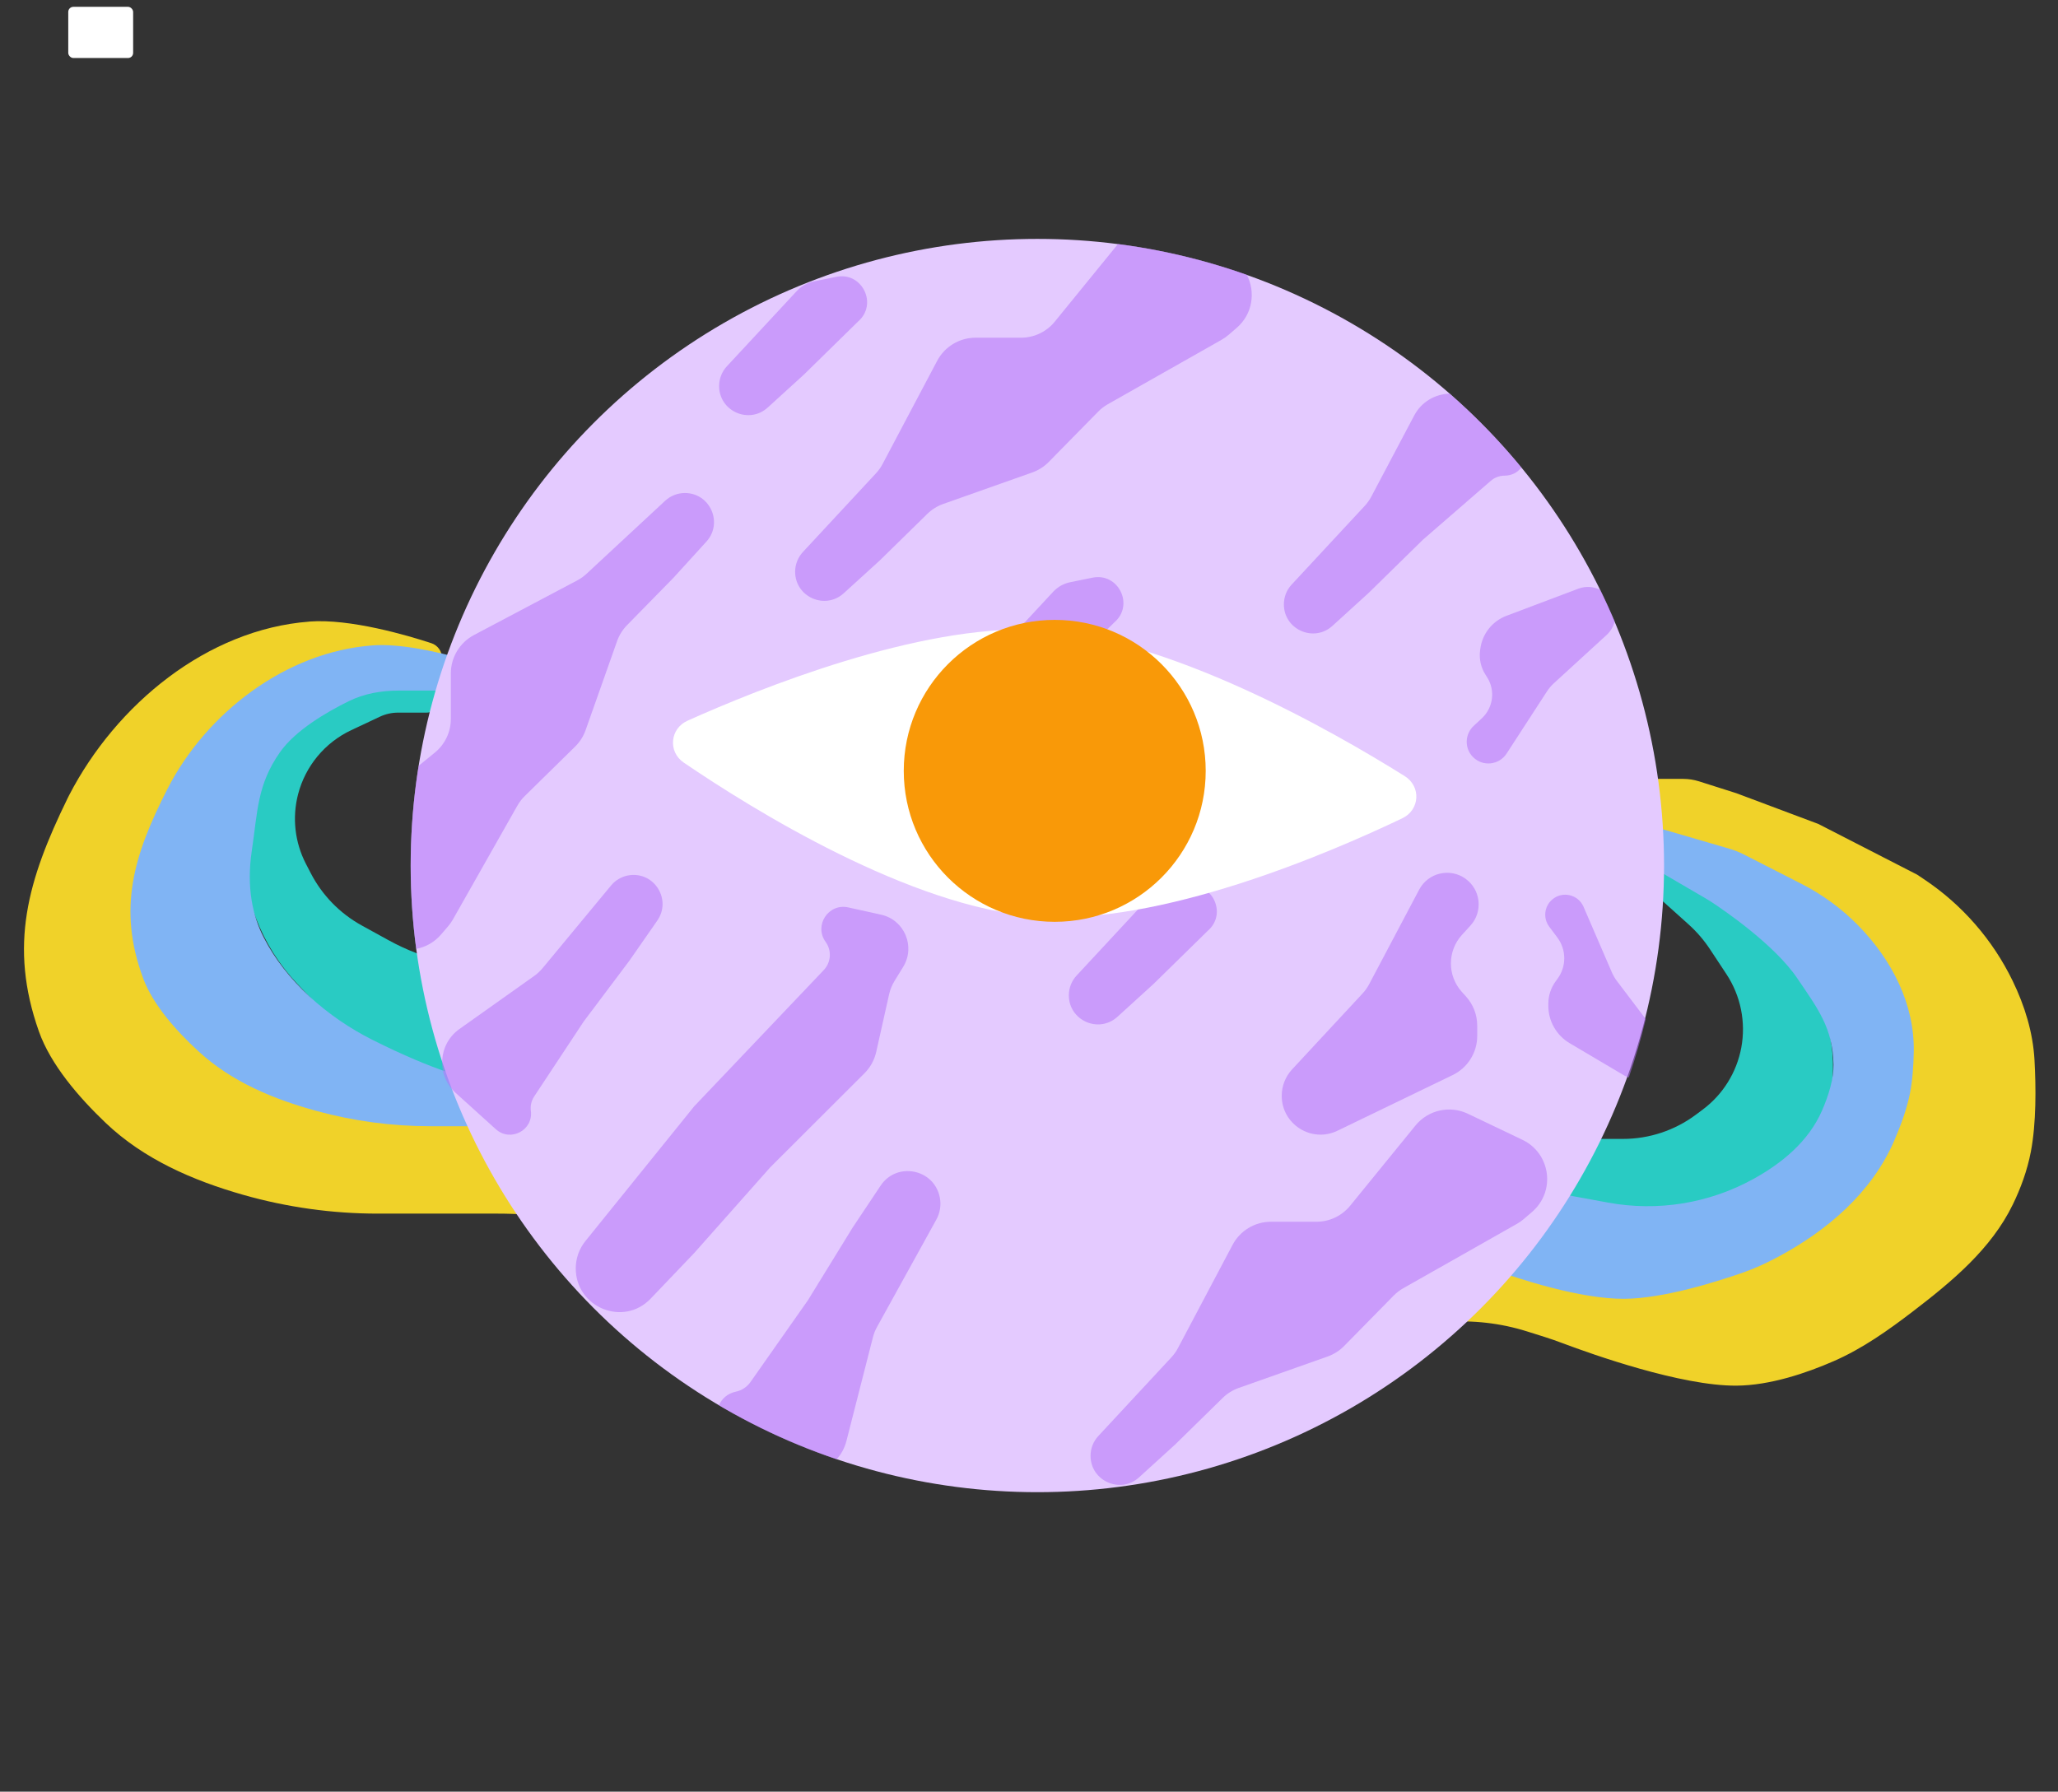 <?xml version="1.0" encoding="UTF-8"?>
<svg id="Layer_1" data-name="Layer 1" xmlns="http://www.w3.org/2000/svg" viewBox="0 0 1206 1050">
  <rect x="0" y="0" width="1206" height="1050" fill="#333333" stroke="none"/>
  <defs>
    <style>
      .cls-1, .cls-2 {
        fill: #b373f8;
        opacity: .54;
      }

      .cls-3 {
        fill: #f0d229;
      }

      .cls-4 {
        fill: #80b4f4;
      }

      .cls-5 {
        fill: #f99908;
      }

      .cls-2 {
        fill-rule: evenodd;
      }

      .cls-6 {
        fill: #fff;
      }

      .cls-7 {
        fill: #29cbc3;
      }

      .cls-8 {
        fill: #e4caff;
      }
    </style>
  </defs>
  <path class="cls-3" d="M181.25,364.26c23.91-1.83,57.61,8.12,71.48,12.66,3.83,1.25,6.34,4.84,6.34,8.87,0,5.85-5.18,10.33-10.97,9.5l-47.87-6.91c-12.25-1.77-24.76.88-34.76,8.16-15.17,11.03-37.34,28.7-48.15,44.82-15.79,23.54-31.06,61.74-30.03,90.67.56,15.65,6.48,31.26,13.59,44.58,14.09,26.41,31.26,39.26,58.54,51.57,32.98,14.88,77.6,27.44,113.78,27.44h29.61c34.32,0,68.2,7.75,99.11,22.66,12.68,6.12,24.76,13.39,36.09,21.73l6.99,5.15c24.15,17.77,50.66,32.08,78.77,42.52l21.55,8,19.39,5.79c32.68,9.76,67.5,9.76,100.18,0,12.88-3.85,25.28-9.17,36.95-15.86l14.52-8.32c29.44-16.88,63.79-23.1,97.28-17.61,7.89,1.29,15.94,1.69,23.71,3.56,6.11,1.47,12.74,3.83,19.38,6.63,32.79,13.81,66.93,25.81,102.51,25.81h2.3c19.58,0,39-3.38,57.43-10l4.64-1.67c22.05-7.92,41.92-20.92,58-37.95l2.63-2.79c9.87-10.45,17.89-22.5,23.72-35.63l2.49-5.6c8.45-19.05,11.12-40.16,7.68-60.71-3-17.89-10.6-34.82-21.93-48.98-7.54-9.43-16.68-17.57-26.92-23.97l-10.45-6.53c-9.9-6.19-20.38-11.39-31.3-15.55l-36.41-13.85-24.93-6.64c-6.54-1.74-11.08-7.66-11.08-14.42,0-8.24,6.68-14.93,14.93-14.93h16.24c3.21,0,6.39.49,9.45,1.47l21.8,6.93,48.01,18,57.86,29.69,4.18,2.79c22.26,14.87,40.15,35.41,51.84,59.49,7.08,14.58,11.91,30.21,12.81,46.4.88,15.92,1.07,36.79-2.12,53.62-2.13,11.22-6.07,21.73-10.55,30.96-12.66,26.1-35.57,45.1-58.6,62.74-14.53,11.12-29.52,21.76-46.28,29.09-15.92,6.96-37.32,14.28-57.14,14.41-32.38.22-84.73-18.44-101.49-24.75-3.59-1.35-7.18-2.63-10.84-3.78l-10.29-3.24c-31.46-9.9-65.52-7.23-95.05,7.45-4.79,2.38-9.41,5.06-13.94,7.91-15.22,9.57-53.15,32.29-82.19,40.14-48.4,13.09-79.24,12.15-127.85,0-27.64-6.91-63.19-26.13-81.82-36.91-8.53-4.94-16.69-10.43-24.73-16.14l-37.73-26.84c-22.23-15.81-46.99-27.74-73.22-35.28-21.65-6.22-44.07-9.38-66.6-9.38h-70.37c-26.66,0-53.2-3.7-78.85-11-29.62-8.43-58.34-20.93-80.64-42.17-15.77-15.01-32.24-34.16-39.12-53.58-17.78-50.26-6.59-88.76,16.68-136.4.33-.68.67-1.35,1.02-2.04,27.57-53.28,80.9-97.17,140.72-101.75Z"/>
  <path class="cls-7" d="M552.23,718.64c-30.11-7.41-70.91-31.21-80.7-37.08-1.46-.87-2.88-1.79-4.3-2.72l-11.86-7.81c-21.32-14.03-46.29-21.51-71.82-21.51-6.4,0-12.8-.47-19.13-1.41l-58.3-8.63c-13.27-1.96-26.36-5.01-39.13-9.11l-22.16-7.11c-24.84-7.97-47.27-22.07-65.22-40.99l-5.37-5.67c-10.57-11.14-18.83-24.27-24.29-38.62l-1.31-3.43c-8.02-21.06-9.06-44.15-2.96-65.84l2.65-9.43c6.31-22.45,21.78-41.21,42.61-51.68l12.77-6.41c6.89-3.46,14.67-4.72,22.3-3.61l25.11,3.66c4.05.59,7.05,4.06,7.05,8.15,0,4.55-3.69,8.24-8.24,8.24h-16.67c-3.66,0-7.28.81-10.59,2.36l-16.83,7.91c-15.48,7.28-26.91,21.08-31.18,37.65-3.51,13.66-1.88,28.13,4.6,40.66l2.83,5.47c6.7,12.96,17.1,23.64,29.88,30.67l15.72,8.65c10.52,5.79,21.78,10.12,33.47,12.88l12.54,2.96c19.56,4.61,39.78,5.76,59.73,3.38,22.72-2.7,45.76-.84,67.75,5.48l16.86,4.84c23.31,6.7,45.55,16.64,66.09,29.53l24.03,15.08c12.05,7.56,24.93,13.72,38.39,18.34l1.65.57c27.24,9.36,56.35,11.98,84.82,7.65,9.51-1.45,18.9-3.66,28.05-6.62l17.69-5.72c21.25-6.87,41.66-16.27,62.94-23.05,9.17-2.92,19.02-5.19,27.49-5.19,21.83,0,52.85,15.09,57.82,17.58.47.24.92.46,1.38.7l47.58,24.3c17.69,9.03,37.26,13.74,57.12,13.74h17.96c15.4,0,30.4-4.98,42.74-14.19l4.01-2.99c11.84-8.83,19.91-21.8,22.61-36.32,2.78-14.95-.35-30.4-8.73-43.09l-9.58-14.51c-3.57-5.41-7.82-10.34-12.65-14.68l-22.19-19.95c-1.96-1.77-3.08-4.28-3.08-6.92,0-6.29,6.1-10.76,12.1-8.88l16.33,5.14c2.71.85,5.24,2.23,7.42,4.05l36.84,30.66c15.91,13.25,27.4,31.03,32.93,50.99l1,3.63c6.42,23.17,3.55,47.93-8,69.02-10.19,18.6-26.39,33.39-46.69,39.51-16.21,4.89-35.96,9.62-51.93,9.72-26.89.18-64.29-12.61-79-18.06-4.23-1.57-8.44-3.16-12.7-4.66l-50.32-17.62c-20.23-7.08-42.12-7.96-62.85-2.51-11.22,2.95-21.85,7.72-31.84,13.61-16.09,9.48-42.21,23.67-63.1,29.24-42.44,11.31-69.49,10.49-112.12,0Z"/>
  <path class="cls-4" d="M218.31,378.22c16.59-1.22,38.72,3.96,52.68,7.91,6.55,1.85,8.81,9.7,4.51,14.97-1.86,2.28-4.65,3.61-7.6,3.61h-34.39c-10.05,0-20.05,1.75-29.07,6.18-12.86,6.32-31.32,17.02-40.38,29.95-13.4,19.12-13.04,34.54-16.51,57.8-3.22,21.64.6,38.17,6.87,50.5,13.23,26.01,37.81,47.19,63.89,60.28,18.5,9.29,32.91,15.12,43.49,18.76,14.72,5.08,30.33,6.35,45.88,7.1l91.68,4.4c14.46.69,34.43,5.61,46.28,13.93,22.58,15.88,40.91,28.04,66.92,37.28l14.71,5.22c38.54,11.02,79.39,11.02,117.92,0l4.58-1.44c37.76-11.87,73.76-34.68,113.34-34.68s75.92,21.79,114.23,31.57l17.85,4.56,47.23,8.66c28.95,5.31,58.84.49,84.66-13.63,17.19-9.4,32.77-22.3,40.61-40.26,3.83-8.77,6.88-18.49,6.74-27.02-.35-21.48-9.27-32.89-21.23-50.57-13.38-19.8-43.39-40.19-50.4-44.79-.99-.65-2-1.26-3.02-1.86l-42.98-25.08c-3.1-1.81-5.01-5.13-5.01-8.72,0-6.73,6.46-11.58,12.93-9.69l48.74,14.22c2.9.85,5.72,1.97,8.41,3.34l33.99,17.35c12.3,6.28,23.49,14.51,33.16,24.38,19.6,20.02,32.98,45.96,32.46,73.97-.16,8.51-.79,17.04-2.23,24.32-1.73,8.73-5.17,18.37-9.2,27.7-13.16,30.44-39.17,52.73-68.44,68.32-6.41,3.41-12.99,6.49-19.84,8.89-15.86,5.56-46.97,15.35-69.97,15.5-25.99.17-62.13-11.83-76.4-16.98-4.12-1.49-8.22-3-12.37-4.41l-48.71-16.58c-19.56-6.66-40.64-7.48-60.66-2.37-10.92,2.79-21.29,7.33-31.08,12.93-15.58,8.92-40.75,22.19-60.88,27.4-41.07,10.63-67.24,9.87-108.49,0-23.43-5.61-53.55-21.18-69.37-29.94-7.28-4.03-14.26-8.52-21.14-13.21l-31.42-21.39c-19.21-13.08-40.45-22.89-62.85-29.05-18.24-5.01-37.06-7.55-55.98-7.55h-60.39c-22.4,0-44.7-2.98-66.31-8.87-25.3-6.89-49.93-17.12-69.26-34.85-13.2-12.11-26.86-27.44-32.61-42.98-15.09-40.82-5.59-72.09,14.15-110.78,23-45.07,69.81-80.59,120.28-84.29Z"/>
  <circle class="cls-8" cx="607.9" cy="507.24" r="367.24"/>
  <path class="cls-2" d="M243.88,556.08c-2.12-15.98-3.22-32.28-3.22-48.84,0-19.88,1.58-39.39,4.62-58.42l9.54-7.77c5.94-4.83,9.38-12.09,9.38-19.74v-26.66c0-9.43,5.22-18.09,13.56-22.5l60.49-32c1.97-1.04,3.79-2.33,5.42-3.85l46.11-42.82c3.15-2.92,7.28-4.55,11.58-4.55,14.78,0,22.53,17.55,12.59,28.48l-19.27,21.17-27.24,27.8c-2.6,2.65-4.58,5.84-5.82,9.33l-18.44,52.15c-1.29,3.65-3.4,6.96-6.16,9.67l-29.53,29.01c-1.69,1.66-3.14,3.55-4.31,5.61l-37.75,66.65c-.82,1.44-1.77,2.8-2.85,4.05l-4.11,4.79c-4.01,4.67-9.19,7.44-14.59,8.44Z"/>
  <path class="cls-1" d="M576.16,390.96l41.04-44.19c2.64-2.84,6.11-4.79,9.91-5.56l13.1-2.67c15.17-3.09,24.57,15.98,12.87,26.13l-31.82,31.19-21.17,19.27c-10.93,9.95-28.48,2.19-28.48-12.59,0-4.3,1.62-8.43,4.55-11.58Z"/>
  <path class="cls-1" d="M630.9,571.71l41.04-44.19c2.64-2.84,6.11-4.79,9.91-5.56l13.1-2.67c15.17-3.09,24.57,15.98,12.87,26.13l-31.82,31.19-21.17,19.27c-10.93,9.95-28.48,2.19-28.48-12.59,0-4.3,1.62-8.43,4.55-11.58Z"/>
  <path class="cls-2" d="M655.14,143.01l-37.06,45.52c-4.83,5.94-12.09,9.38-19.74,9.38h-26.66c-9.43,0-18.09,5.22-22.5,13.56l-32,60.49c-1.04,1.97-2.33,3.79-3.85,5.42l-42.82,46.11c-2.92,3.15-4.55,7.28-4.55,11.58,0,14.78,17.55,22.53,28.48,12.59l21.17-19.27,27.8-27.24c2.65-2.6,5.84-4.58,9.33-5.82l52.15-18.44c3.65-1.29,6.96-3.4,9.67-6.16l29.01-29.53c1.66-1.69,3.55-3.14,5.61-4.31l66.65-37.75c1.44-.82,2.8-1.77,4.05-2.85l4.79-4.11c9.52-8.19,11.16-21.21,5.95-31.18-24.1-8.54-49.36-14.64-75.48-18Z"/>
  <path class="cls-1" d="M791.2,706.61l38.27-47.01c7.42-9.11,20.11-11.96,30.71-6.9l31.98,15.28c16.59,7.93,19.57,30.29,5.62,42.28l-4.79,4.11c-1.25,1.08-2.61,2.03-4.05,2.85l-66.65,37.75c-2.06,1.17-3.95,2.62-5.61,4.31l-29.01,29.53c-2.71,2.76-6.02,4.87-9.67,6.16l-52.15,18.44c-3.5,1.24-6.68,3.22-9.33,5.82l-27.8,27.24-21.17,19.27c-10.93,9.95-28.48,2.19-28.48-12.59,0-4.3,1.62-8.43,4.55-11.58l42.82-46.11c1.51-1.63,2.81-3.45,3.85-5.42l32-60.49c4.41-8.34,13.07-13.56,22.5-13.56h26.66c7.66,0,14.91-3.45,19.74-9.38Z"/>
  <path class="cls-2" d="M849.53,230.69c15.15,13.25,29.2,27.72,41.99,43.26-2.15,2.84-5.55,4.8-9.8,4.8-2.97,0-5.85,1.07-8.09,3.02l-39.8,34.53-31.82,31.19-21.17,19.27c-10.93,9.95-28.48,2.19-28.48-12.59,0-4.3,1.62-8.43,4.55-11.58l42.82-46.11c1.51-1.63,2.81-3.45,3.85-5.42l25.16-47.57c4.3-8.13,12.44-12.62,20.79-12.79Z"/>
  <path class="cls-1" d="M802.31,576.83l29.35-55.49c5.21-9.85,17.88-12.89,26.99-6.48,9.12,6.42,10.53,19.39,3,27.61l-4.89,5.35c-8.66,9.46-8.7,23.96-.1,33.48l2.42,2.68c4.24,4.68,6.58,10.77,6.58,17.08v6.04c0,9.77-5.59,18.67-14.38,22.92l-67.54,32.64c-15.1,7.3-32.64-3.7-32.64-20.48,0-5.74,2.17-11.27,6.08-15.48l41.28-44.46c1.51-1.63,2.81-3.45,3.85-5.42Z"/>
  <path class="cls-2" d="M954.47,631.46c-1.01-.35-2.01-.8-2.99-1.38l-31.66-18.74c-7.74-4.58-12.49-12.91-12.49-21.91v-1.15c0-4.8,1.54-9.48,4.4-13.34l.97-1.31c5.31-7.19,5.29-17.02-.07-24.18l-4.78-6.4c-3.68-4.93-2.92-11.86,1.73-15.87,5.98-5.16,15.25-3.03,18.38,4.23l16.57,38.35c.81,1.88,1.85,3.66,3.09,5.29l16.81,22.17c-2.8,11.63-6.13,23.05-9.96,34.25Z"/>
  <path class="cls-2" d="M946.22,364.16c-.77,3.06-2.42,5.84-4.77,7.99l-30.83,28.22c-1.59,1.46-2.99,3.11-4.16,4.92l-23.6,36.35c-4.38,6.75-13.86,7.77-19.58,2.12-5.14-5.08-5.01-13.42.29-18.34l4.79-4.45c6.71-6.23,8.01-16.37,3.09-24.09l-.97-1.52c-2.65-4.15-3.76-9.09-3.15-13.98l.13-1.03c1.11-8.83,7.01-16.32,15.34-19.46l42-15.85c4.56-1.72,9.19-1.26,13.02.69,2.97,6.05,5.78,12.2,8.42,18.44Z"/>
  <path class="cls-1" d="M313.11,571.9l-43.89,31.15c-12.53,8.9-13.61,27.11-2.21,37.42l23.55,21.29c8.52,7.7,22.03.62,20.53-10.77-.39-2.95.3-5.94,1.94-8.42l29.04-43.96,26.77-35.62,16.34-23.5c8.44-12.13-1.54-28.52-16.19-26.59-4.26.56-8.15,2.71-10.89,6.02l-40.13,48.46c-1.42,1.71-3.06,3.23-4.87,4.52Z"/>
  <path class="cls-2" d="M490.26,855.23c-24.23-8.19-47.33-18.83-68.99-31.64,1.67-3.85,5.06-7,9.93-8.01,3.47-.72,6.54-2.73,8.57-5.63l33.66-47.92,26.24-42.65,16.38-24.55c9.42-14.12,31.2-9.89,34.65,6.74.93,4.48.22,9.13-1.99,13.13l-34.79,62.98c-1.05,1.89-1.85,3.91-2.38,6.01l-15.53,60.77c-1.07,4.2-3.1,7.83-5.76,10.77Z"/>
  <path class="cls-1" d="M343.05,727.32l63.78-79.01,75.91-79.82c4.29-4.52,4.75-11.45,1.09-16.5-6.99-9.62,1.63-22.78,13.24-20.21l19.24,4.26c13.68,3.03,20.29,18.63,12.96,30.57l-5.08,8.28c-1.47,2.39-2.53,5.02-3.15,7.76l-7.58,33.85c-1.06,4.72-3.44,9.04-6.86,12.46l-55.28,55.18-44.5,50.17-25.55,26.76c-15.86,16.61-43.87,5.22-43.87-17.74,0-5.82,1.99-11.49,5.65-16.01Z"/>
  <path class="cls-1" d="M425.96,214.66l41.04-44.19c2.64-2.84,6.11-4.79,9.91-5.56l13.1-2.67c15.17-3.09,24.57,15.98,12.87,26.13l-31.82,31.19-21.17,19.27c-10.93,9.95-28.48,2.19-28.48-12.59,0-4.3,1.62-8.43,4.55-11.58Z"/>
  <path class="cls-6" d="M607.26,369.13c-68.99-3.21-162.24,34.34-204.33,53.21-10.33,4.63-11.59,18.22-2.23,24.59,40.08,27.27,132.65,84.87,206.56,90.22,72.7,5.27,171.03-36.84,214.51-57.61,10.29-4.92,11.09-18.63,1.42-24.69-42.05-26.34-139.58-82.18-215.93-85.73Z"/>
  <circle class="cls-5" cx="618.08" cy="451.75" r="88.47"/>
  <rect class="cls-6" x="40" y="4" width="38.02" height="30" rx="3" ry="3"/>
</svg>
